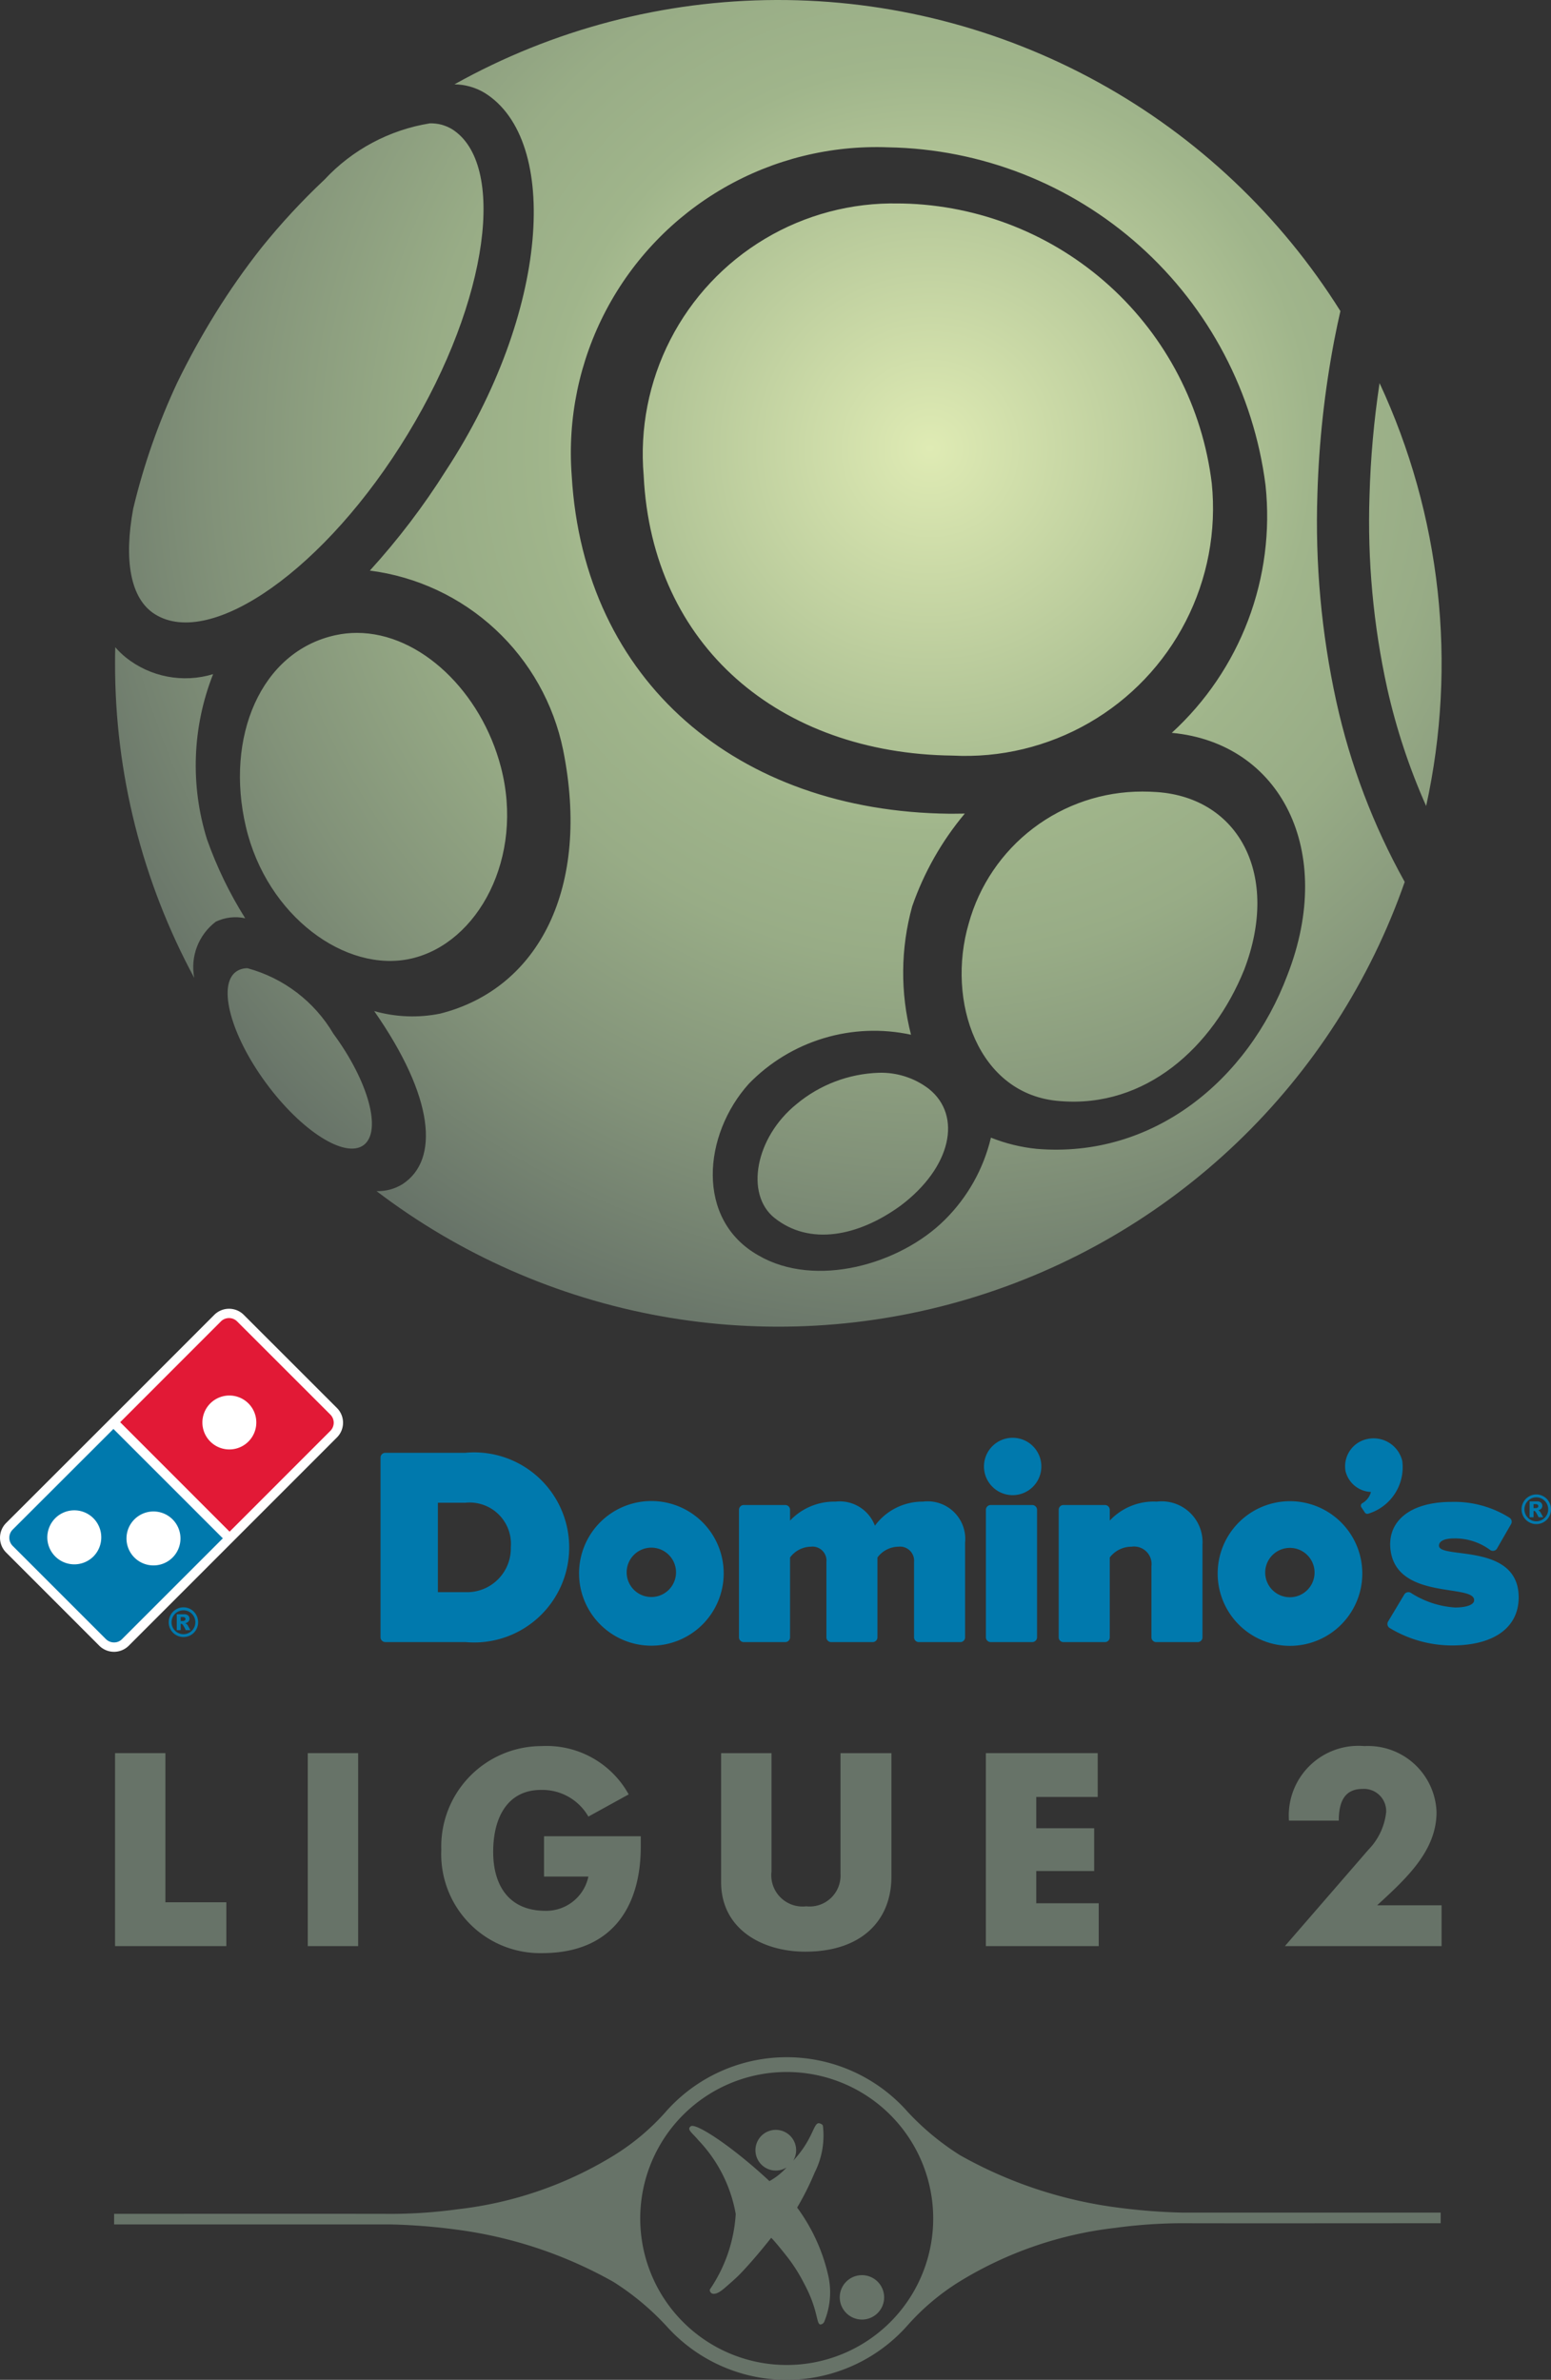 <?xml version="1.0" encoding="UTF-8" standalone="no"?>
<svg xmlns:rdf="http://www.w3.org/1999/02/22-rdf-syntax-ns#" xmlns="http://www.w3.org/2000/svg" height="71.934" width="46.884" version="1.1" xmlns:cc="http://creativecommons.org/ns#" xmlns:dc="http://purl.org/dc/elements/1.1/" viewBox="0 0 46.884 71.934"><rect x="0" y="0" width="46.884" height="71.934" fill="#333333" stroke="none"/><defs><clipPath id="clip-path"><path d="M24.077,33.374c-1.25,1.011-1.559,2.728-.665,3.44,1.061.845,2.526.564,3.813-.372,1.538-1.157,1.866-2.722.851-3.531a2.376,2.376,0,0,0-1.509-.485,4.093,4.093,0,0,0-2.49.948m-16.945-4.001c-.561.414-.152,1.923.913,3.368,1.066,1.448,2.386,2.285,2.946,1.872s.153-1.92-.914-3.368a4.328,4.328,0,0,0-2.592-1.978.579.579,0,0,0-.353.106m22.151-1.461c-.685,2.343.276,5.191,2.757,5.37,2.587.215,4.621-1.624,5.569-3.969,1.093-2.854-.15-5.192-2.627-5.371-.151-.011-.302-.016-.451-.016a5.438,5.438,0,0,0-5.248,3.986m-25.805-7.861a19.974,19.974,0,0,0,2.394,9.508,1.723,1.723,0,0,1,.653-1.701,1.384,1.384,0,0,1,.887-.102,11.999,11.999,0,0,1-1.155-2.386,7.506,7.506,0,0,1,.185-4.993,2.884,2.884,0,0,1-2.642-.507,2.426,2.426,0,0,1-.316-.308c-.005.163-.006.324-.006.489m6.665-.852c-2.266.491-3.345,3.09-2.711,5.789.63,2.7,3.021,4.437,4.997,3.987,2.022-.461,3.427-3.058,2.712-5.79-.591-2.268-2.433-4.055-4.352-4.055a3.019,3.019,0,0,0-.646.069m31.255-4.212a23.448,23.448,0,0,0,.535,5.819,18.95,18.95,0,0,0,1.177,3.557,20.095,20.095,0,0,0-1.408-12.783,27.823,27.823,0,0,0-.304,3.407m-21.941-.613c.25,5.161,4.113,8.403,9.341,8.465a7.484,7.484,0,0,0,7.832-8.226,9.623,9.623,0,0,0-9.341-8.462c-.042-.001-.084-.001-.125-.001a7.575,7.575,0,0,0-7.707,8.224M9.807,5.431a20.253,20.253,0,0,0-1.904,2.057,21.366,21.366,0,0,0-1.385,1.975,23.5,23.5,0,0,0-1.158,2.098,19.893,19.893,0,0,0-1.333,3.812c-.286,1.55-.093,2.73.663,3.197,1.694,1.049,5.16-1.372,7.637-5.451,2.478-4.079,2.975-8.177,1.341-9.212a1.24,1.24,0,0,0-.673-.179A5.558,5.558,0,0,0,9.807,5.431m18.883,19.165c-6.387-.073-11.044-3.989-11.408-10.216a9.237,9.237,0,0,1,9.566-9.927,11.7,11.7,0,0,1,11.407,10.216,8.875,8.875,0,0,1-2.834,7.482c3.298.309,4.958,3.573,3.496,7.32-1.195,3.18-4.059,5.548-7.578,5.255a5.14,5.14,0,0,1-1.385-.339,5.172,5.172,0,0,1-1.392,2.482c-1.354,1.352-3.916,2.08-5.635,1.078-1.914-1.079-1.673-3.655-.29-5.19a5.276,5.276,0,0,1,4.901-1.481,7.535,7.535,0,0,1,.036-3.881,8.915,8.915,0,0,1,1.59-2.803c-.121.003-.241.004-.362.004h-.112M13.738,2.549a1.816,1.816,0,0,1,.909.257c2.302,1.425,1.947,6.664-1.164,11.412a21.511,21.511,0,0,1-2.303,3.029,6.853,6.853,0,0,1,5.842,5.42c.835,4.146-.721,7.213-3.716,7.971a4.225,4.225,0,0,1-1.995-.077c1.819,2.606,1.976,4.499.858,5.231a1.406,1.406,0,0,1-.787.211,20.053,20.053,0,0,0,31.08-9.346,20.043,20.043,0,0,1-2.068-5.456,25.356,25.356,0,0,1-.571-6.271,29.48,29.48,0,0,1,.508-4.641c.065-.336.129-.633.187-.886a20.058,20.058,0,0,0-26.78-6.854" fill="none"/></clipPath><radialGradient id="radial-gradient" cx="-267.071" cy="443.493" r="1" gradientTransform="matrix(27.803, 0, 0, -27.803, 7453.493, 12344.059)" gradientUnits="userSpaceOnUse"><stop offset="0" stop-color="#dfebb4"/><stop offset="0.416" stop-color="#a0b58b"/><stop offset="0.552" stop-color="#98ac86"/><stop offset="0.776" stop-color="#829279"/><stop offset="1" stop-color="#677368"/></radialGradient></defs><title>Ligue 2 logo</title><path d="M14.061,43.913h-2.412a.145.145,0,0,0-.146.145v5.432a.145.145,0,0,0,.146.144h2.42a2.873,2.873,0,1,0-.008-5.721m0,4.212h-.825V45.422h.833a1.25,1.25,0,0,1,1.372,1.347,1.324,1.324,0,0,1-1.38,1.356" fill="#0079ad"/><path d="M27.896,45.389a1.782,1.782,0,0,0-1.449.728,1.134,1.134,0,0,0-1.192-.728,1.837,1.837,0,0,0-1.373.573v-.326a.145.145,0,0,0-.145-.145h-1.255a.146.146,0,0,0-.144.145v3.855a.145.145,0,0,0,.144.144h1.255a.145.145,0,0,0,.145-.144v-2.414a.799.799,0,0,1,.627-.326.423.423,0,0,1,.472.464v2.276a.144.144,0,0,0,.144.144h1.255a.145.145,0,0,0,.144-.144v-2.414a.804.804,0,0,1,.634-.326.426.426,0,0,1,.472.464v2.276a.145.145,0,0,0,.144.144h1.257a.144.144,0,0,0,.142-.144v-2.86a1.137,1.137,0,0,0-1.277-1.242" fill="#0079ad"/><path d="M31.201,45.491h-1.253a.146.146,0,0,0-.146.145v3.855a.146.146,0,0,0,.146.144h1.253a.147.147,0,0,0,.147-.144v-3.855a.147.147,0,0,0-.147-.145" fill="#0079ad"/><path d="M30.613,43.459a.867.867,0,1,0,.865.865.867.867,0,0,0-.865-.865" fill="#0079ad"/><path d="M34.968,45.389a1.819,1.819,0,0,0-1.422.573v-.326a.146.146,0,0,0-.144-.145h-1.257a.143.143,0,0,0-.142.145v3.855a.143.143,0,0,0,.142.144h1.257a.145.145,0,0,0,.144-.144v-2.414a.826.826,0,0,1,.659-.326.53.53,0,0,1,.601.593v2.147a.144.144,0,0,0,.144.144h1.255a.145.145,0,0,0,.144-.144v-2.798a1.235,1.235,0,0,0-1.381-1.304" fill="#0079ad"/><path d="M19.69,45.371a2.186,2.186,0,1,0,2.186,2.184,2.186,2.186,0,0,0-2.186-2.184m0,2.901a.746.746,0,1,1,.745-.748.746.746,0,0,1-.745.748" fill="#0079ad"/><path d="M38.992,45.376a2.186,2.186,0,1,0,2.188,2.186,2.186,2.186,0,0,0-2.188-2.186m0,2.903a.746.746,0,1,1,.745-.748.747.747,0,0,1-.745.748" fill="#0079ad"/><path d="M42.387,44.153l-.001-.001v-.003l-.003-.01a.891.891,0,0,0-1.029-.647.842.842,0,0,0-.682.97.822.822,0,0,0,.769.634.539.539,0,0,1-.263.341.088.088,0,0,0-.029.12l.096.14a.093.093,0,0,0,.119.055,1.466,1.466,0,0,0,1.023-1.599" fill="#0079ad"/><path d="M43.498,46.723c-.003-.154.197-.222.448-.222a1.783,1.783,0,0,1,1.103.352.141.141,0,0,0,.113.019.132.132,0,0,0,.091-.068l.425-.738a.143.143,0,0,0-.052-.193,3.129,3.129,0,0,0-1.745-.476c-1.276,0-1.961.601-1.846,1.464.201,1.519,2.564,1,2.525,1.518-.007.12-.215.21-.579.21a2.807,2.807,0,0,1-1.333-.442.137.137,0,0,0-.11-.017.143.143,0,0,0-.091.069l-.489.816a.144.144,0,0,0,.044.19,3.645,3.645,0,0,0,1.889.531c1.279,0,2.015-.549,2.016-1.452,0-1.665-2.398-1.149-2.409-1.561" fill="#0079ad"/><path d="M46.884,45.621a.436.436,0,0,1-.06.225.416.416,0,0,1-.162.163.446.446,0,0,1-.608-.163.45.45,0,0,1,0-.449.438.438,0,0,1,.164-.164.434.434,0,0,1,.444,0,.419.419,0,0,1,.162.164.433.433,0,0,1,.06.224m-.085,0a.354.354,0,0,0-.106-.256.355.355,0,0,0-.506,0,.362.362,0,0,0,0,.512.353.353,0,0,0,.506,0,.352.352,0,0,0,.106-.256m-.562-.24h.214a.181.181,0,0,1,.129.037.133.133,0,0,1,.011.182.172.172,0,0,1-.096.05.129.129,0,0,1,.04.024.219.219,0,0,1,.036.047l.077.14h-.14a.953.953,0,0,0-.091-.165.066.066,0,0,0-.047-.027l-.014.005v.187h-.119Zm.119.203h.051a.132.132,0,0,0,.074-.015.053.053,0,0,0,.019-.045.051.051,0,0,0-.018-.042.118.118,0,0,0-.07-.017h-.056Z" fill="#0079ad"/><path d="M10.186,42.559l-2.817-2.816a.631.631,0,0,0-.891,0l-2.36,2.362-3.934,3.931a.631.631,0,0,0,0,.89l2.817,2.818a.631.631,0,0,0,.891,0l3.524-3.525,2.77-2.771a.63.63,0,0,0,0-.889" fill="#fff"/><path d="M9.986,42.758l-2.818-2.816a.348.348,0,0,0-.491,0l-3.044,3.046,3.307,3.309,3.046-3.047a.349.349,0,0,0,0-.492m-2.477.815a.815.815,0,1,1,.239-.577.815.815,0,0,1-.239.577" fill="#e21936"/><path d="M.383,46.235a.348.348,0,0,0,0,.491l2.817,2.817a.35.35,0,0,0,.247.102.335.335,0,0,0,.244-.102l3.045-3.045-3.307-3.306Zm2.441.811a.817.817,0,0,1-1.394-.578.827.827,0,0,1,.239-.577.815.815,0,0,1,1.392.577.816.816,0,0,1-.237.578m1.239-1.121a.815.815,0,0,1,1.153,0,.815.815,0,0,1-.576,1.392.815.815,0,0,1-.577-1.392" fill="#0079ad"/><path d="M5.989,49.033a.46.46,0,0,1-.059.227.444.444,0,0,1-.162.163.455.455,0,0,1-.222.059.449.449,0,0,1-.222-.059.445.445,0,0,1-.224-.39.452.452,0,0,1,.06-.223.443.443,0,0,1,.164-.166.43.43,0,0,1,.222-.06.436.436,0,0,1,.222.06.431.431,0,0,1,.162.166.451.451,0,0,1,.059.223m-.084,0a.359.359,0,1,0-.718,0,.352.352,0,0,0,.105.257.359.359,0,0,0,.613-.257m-.562-.24h.214a.19.19,0,0,1,.13.037.134.134,0,0,1,.041.098.12.12,0,0,1-.031.084.177.177,0,0,1-.098.052.12.12,0,0,1,.042.024.231.231,0,0,1,.038.047s.025.048.076.138h-.141a.955.955,0,0,0-.09-.163.073.073,0,0,0-.046-.028l-.016.003v.188h-.119Zm.119.204h.052a.106.106,0,0,0,.071-.016.053.053,0,0,0,.021-.044.061.061,0,0,0-.019-.044.116.116,0,0,0-.069-.015h-.056Z" fill="#0079ad"/><path d="M35.724,66.879a18.1,18.1,0,0,1-2.043-.166,13.119,13.119,0,0,1-4.663-1.57,7.91,7.91,0,0,1-1.592-1.322v-.001a4.876,4.876,0,0,0-7.292.001v.001a7.021,7.021,0,0,1-1.553,1.314,11.478,11.478,0,0,1-4.731,1.64,15.027,15.027,0,0,1-2.001.142c-.981-.005-8.4-.001-8.4-.001v.32h8.386a17.953,17.953,0,0,1,2.042.167,13.099,13.099,0,0,1,4.664,1.568,7.977,7.977,0,0,1,1.593,1.324h.001a4.876,4.876,0,0,0,7.292-.001,7.067,7.067,0,0,1,1.551-1.315,11.48,11.48,0,0,1,4.731-1.639,15.317,15.317,0,0,1,2.001-.141c.98.006,7.839,0,7.839,0v-.321Zm-11.944,4.606a4.428,4.428,0,1,1,4.429-4.427,4.427,4.427,0,0,1-4.429,4.427" fill="#677368"/><path d="M25.384,69.441a.671.671,0,1,1,.672.671.673.673,0,0,1-.672-.671" fill="#677368" fill-rule="evenodd"/><path d="M25.044,68.816a5.515,5.515,0,0,0-.948-2.089,8.417,8.417,0,0,0,.531-1.06,2.482,2.482,0,0,0,.248-1.414c-.016-.045-.07-.063-.105-.073-.184-.043-.169.46-.791,1.128a.615.615,0,1,0-.203.207,1.995,1.995,0,0,1-.517.412c-1.118-1.044-2.232-1.775-2.38-1.656-.127.098.046.196.232.42a4.314,4.314,0,0,1,1.129,2.231,4.538,4.538,0,0,1-.782,2.281.114.114,0,0,0,.071.124c.13.034.271-.075.439-.223.129-.114.277-.238.429-.396.459-.482.911-1.063.911-1.063s-.005-.052.496.581a4.962,4.962,0,0,1,.493.778c.452.833.368,1.257.508,1.257a.144.144,0,0,0,.109-.08,2.312,2.312,0,0,0,.13-1.365" fill="#677368" fill-rule="evenodd"/><polygon points="3.478 58.824 3.478 52.991 5 52.991 5 57.499 6.842 57.499 6.842 58.824 3.478 58.824" fill="#677368"/><rect x="9.303" y="52.991" width="1.523" height="5.833" fill="#677368"/><path d="M16.37,52.778a2.835,2.835,0,0,1,2.634,1.46l-1.218.671a1.604,1.604,0,0,0-1.433-.806c-.996,0-1.445.813-1.445,1.873,0,.99.456,1.781,1.582,1.781a1.303,1.303,0,0,0,1.296-1.035h-1.341v-1.219h2.924v.32c0,1.729-.799,3.213-2.985,3.213a2.99,2.99,0,0,1-3.044-3.122,3.034,3.034,0,0,1,3.03-3.136" fill="#677368"/><path d="M23.321,52.991v3.578a.946.946,0,0,0,1.051,1.052.934.934,0,0,0,1.035-.975v-3.655h1.539v3.731c0,1.332-.907,2.27-2.604,2.27-1.288,0-2.544-.671-2.544-2.103v-3.898Z" fill="#677368"/><polygon points="29.801 52.991 33.182 52.991 33.182 54.316 31.324 54.316 31.324 55.261 33.075 55.261 33.075 56.554 31.324 56.554 31.324 57.529 33.213 57.529 33.213 58.824 29.801 58.824 29.801 52.991" fill="#677368"/><path d="M38.963,55.031a2.106,2.106,0,0,1,2.284-2.253,2.071,2.071,0,0,1,2.177,1.995c0,1.165-.898,1.994-1.796,2.817h1.948v1.234h-4.736l2.528-2.917a1.921,1.921,0,0,0,.533-1.134.671.671,0,0,0-.716-.7c-.539,0-.716.387-.716.958Z" fill="#677368"/><g clip-path="url(#clip-path)"><rect x="3.478" width="40.099" height="40.101" fill="url(#radial-gradient)"/></g></svg>